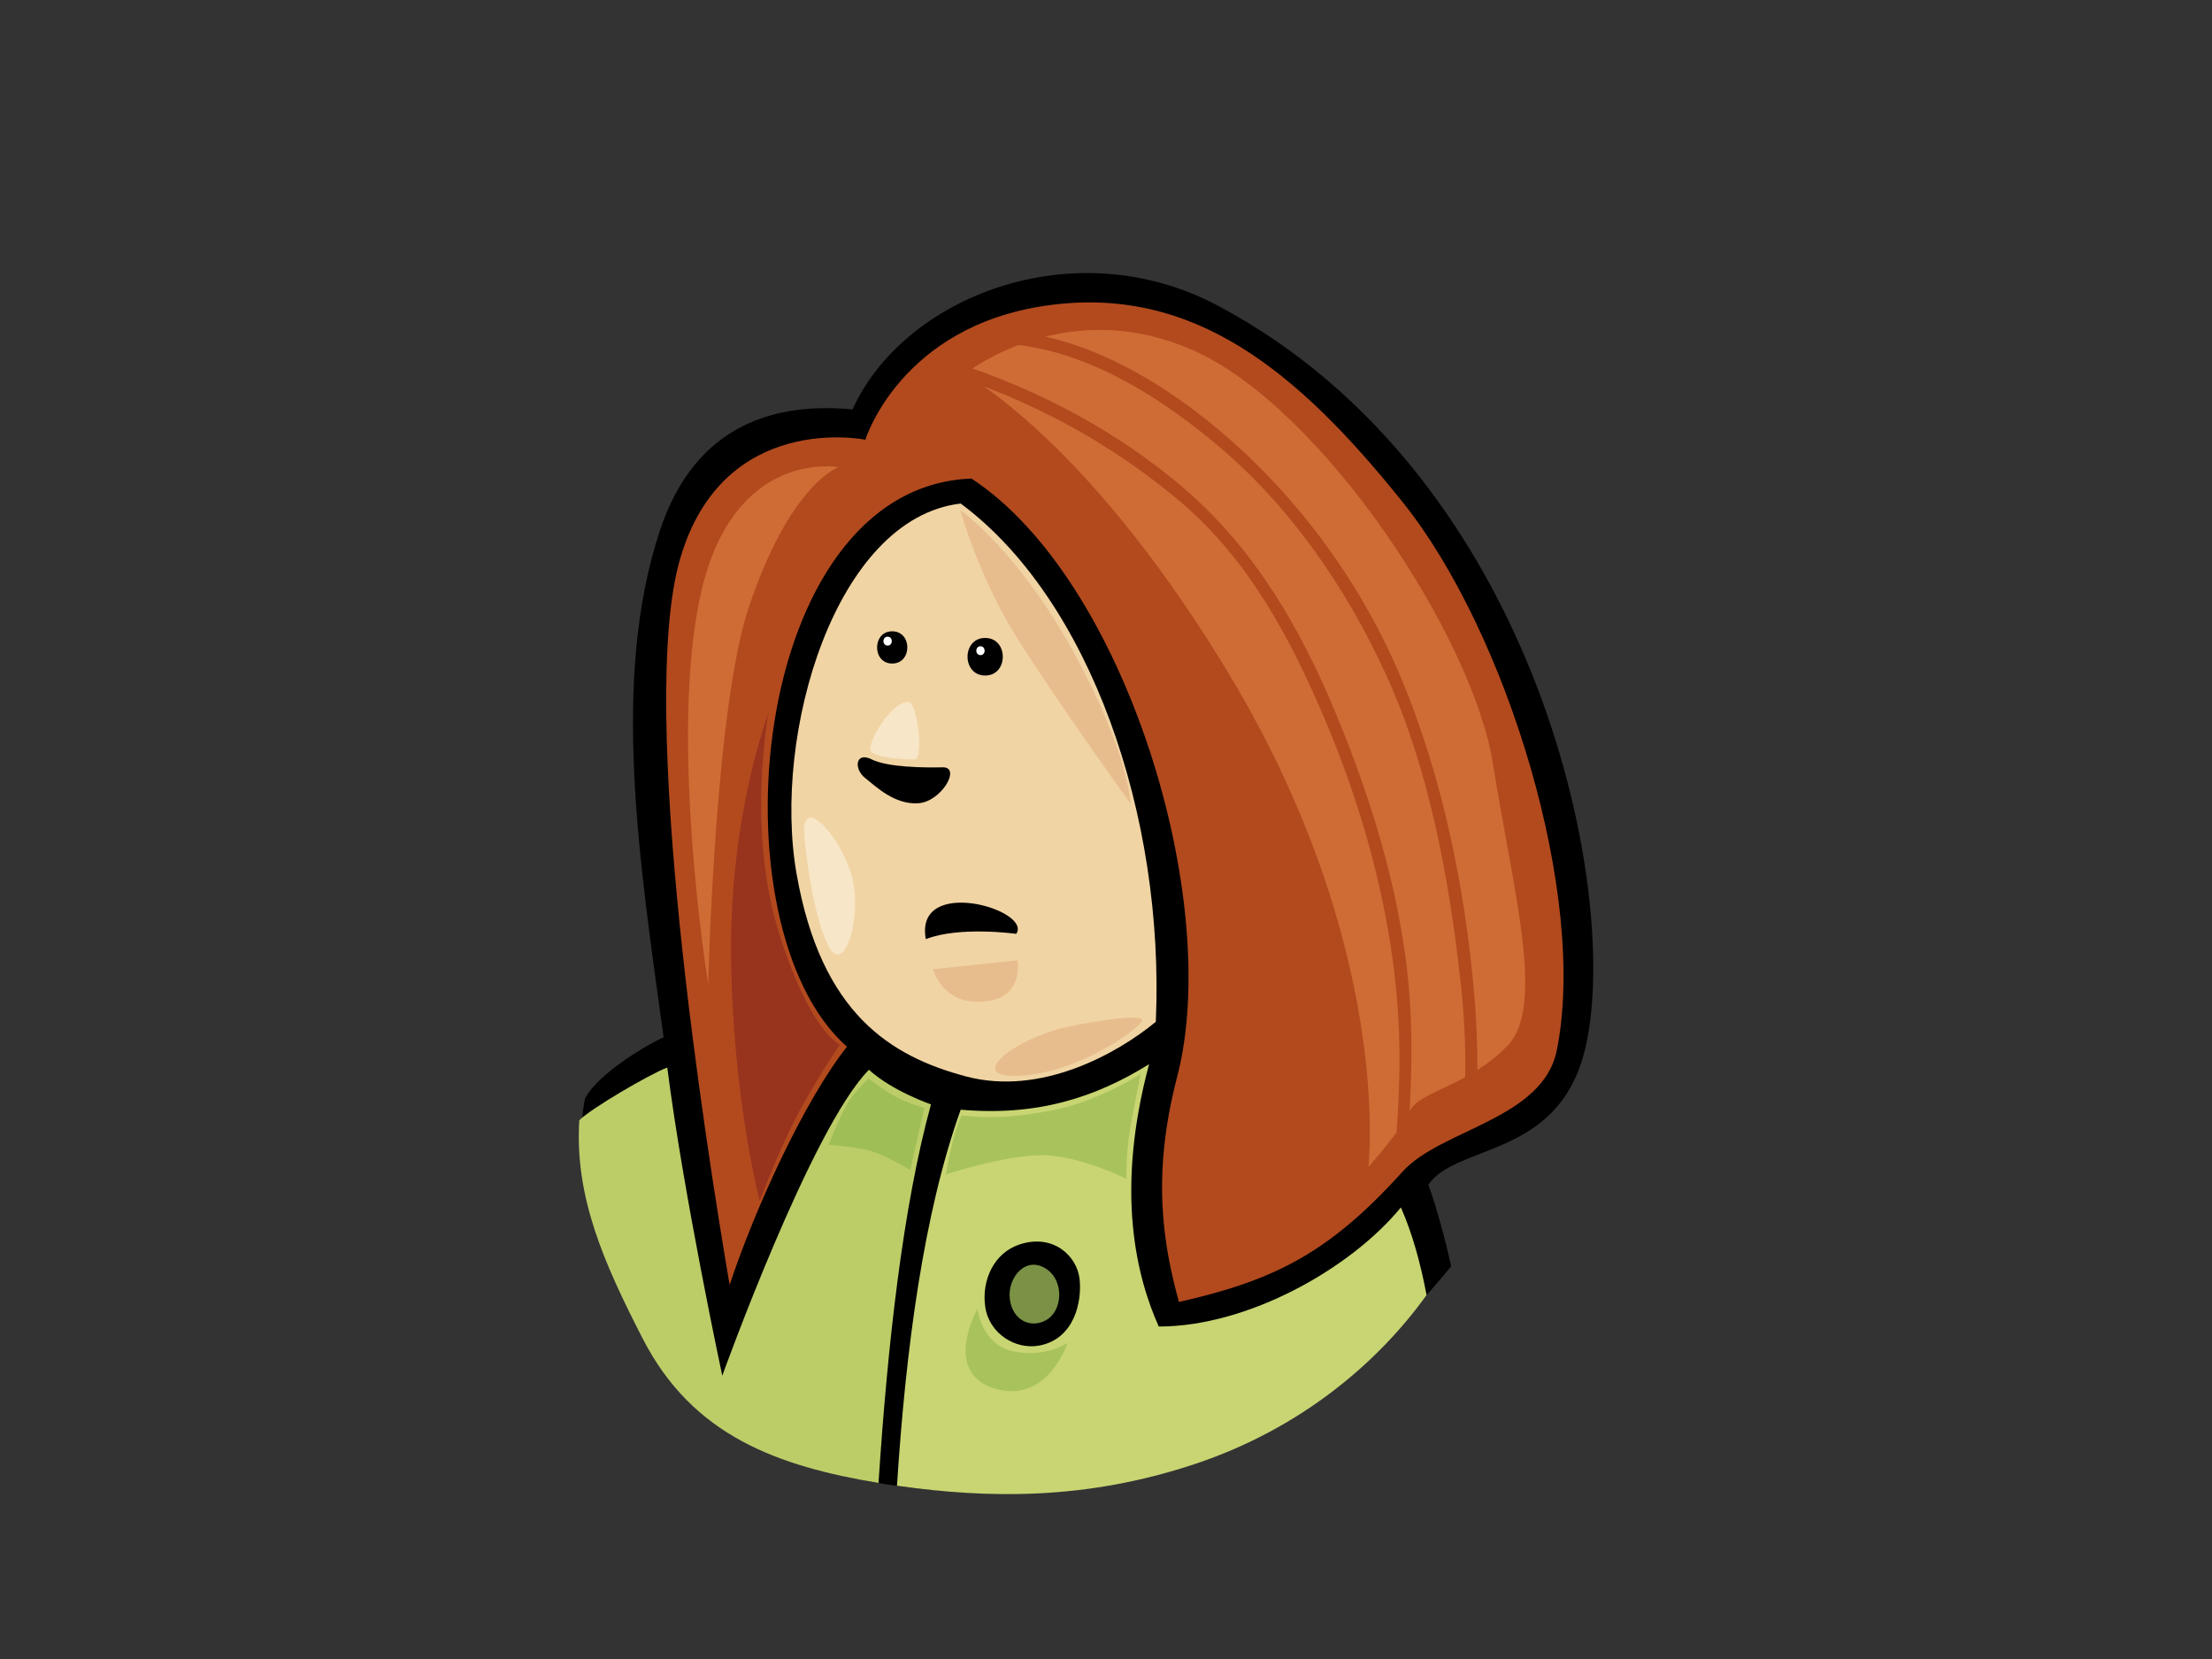 <?xml version="1.0" encoding="utf-8"?>
<!-- Generator: Adobe Illustrator 17.0.0, SVG Export Plug-In . SVG Version: 6.00 Build 0)  -->
<!DOCTYPE svg PUBLIC "-//W3C//DTD SVG 1.1//EN" "http://www.w3.org/Graphics/SVG/1.1/DTD/svg11.dtd">
<svg version="1.1" id="Layer_1" xmlns="http://www.w3.org/2000/svg" xmlns:xlink="http://www.w3.org/1999/xlink" x="0px" y="0px"
	 width="800px" height="600px" viewBox="0 0 800 600" enable-background="new 0 0 800 600" xml:space="preserve">
<rect x="0" y="0" width="800" height="600" fill="#333333" stroke="none"/>
<g>
	<path fill-rule="evenodd" clip-rule="evenodd" d="M211.595,397.274c-4.88,23.004,6.275,47.446,21.087,80.059
		c17.197,37.861,51.172,53.862,88.618,59.602c44.546,6.841,94.475,0.719,134.897-20.558c27.319-14.377,49.301-34.823,68.648-58.399
		c-4.031-18.257-8.257-29.511-8.257-29.511c10.143-14.82,46.434-9.562,56.388-47.861c14.071-54.168-15.258-207.895-132.663-270.133
		c-51.75-27.435-113.394-3.36-131.994,37.607c-27.054-2.61-56.7,4.69-69.647,43.768c-17.902,54.04-7.295,120.372,1.328,183.287
		C235.032,377.296,216.477,387.927,211.595,397.274z"/>
	<path fill-rule="evenodd" clip-rule="evenodd" fill="#B24A1E" d="M507.3,181.607c37.812,47.187,66.993,142.925,55.721,198.32
		c-5.064,24.87-41.947,28.502-55.721,43.765c-26.53,29.402-46.25,39.335-80.918,47.179c-5.689-20.678-9.974-45.659-0.662-81.37
		c16.587-63.608-18.576-179.858-74.381-216.424c-80.83,3.056-94.096,162.402-45.013,205.48
		c-15.222,19.173-33.158,58.129-42.45,86.161c-8.62-50.603-33.524-208.912-17.907-262.6c15.609-53.685,66.996-43.086,66.996-43.086
		s12.597-41.023,65.665-48.549C431.692,102.963,469.494,134.419,507.3,181.607z"/>
	<path fill-rule="evenodd" clip-rule="evenodd" fill="#F1D4A4" d="M418.016,369.548c-14.019,11.552-41.594,26.968-68.698,19.744
		c-27.108-7.222-52.344-22.647-61.226-73.234c-8.877-50.593,14.026-128.647,59.359-133.945
		C394.179,216.801,421.285,294.858,418.016,369.548z"/>
	<path fill-rule="evenodd" clip-rule="evenodd" d="M332.026,290.518c-8.413,0.485-14.955-5.78-19.163-9.155
		c-4.208-3.37-3.422-9.624,2.337-6.745c5.759,2.882,18.805,3.061,25.705,2.893C347.809,277.345,340.439,290.038,332.026,290.518z"/>
	<path fill-rule="evenodd" clip-rule="evenodd" d="M334.828,339.663c-4.205-23.121,38.631-10.644,32.714-1.922
		C367.542,337.741,346.981,334.849,334.828,339.663z"/>
	<path fill-rule="evenodd" clip-rule="evenodd" fill="#BCCD68" d="M209.504,405.18c-1.671,27.552,8.659,51.195,23.01,79.077
		c18.13,35.228,48.959,45.97,85.216,52.082c3.251-49.906,8.828-100.003,18.968-136.923c0,0-14.021-4.817-22.432-12.53
		c-20.87,21.121-53.042,110.647-53.042,110.647s-13.93-64.957-19.897-111.453C234.947,388.49,213.618,400.952,209.504,405.18z"/>
	<path fill-rule="evenodd" clip-rule="evenodd" fill="#C9D572" d="M431.931,529.55c39.047-12.942,66.939-37.384,84.005-61.177
		c-2.296-12.114-5.341-22.795-9.295-31.69c-17.905,21.887-55.05,43.075-87.556,43.075c-7.953-17.775-15.915-48.554-3.5-94.88
		c-19.534,12.127-40.567,18.867-68.134,16.459c-13.487,37.659-19.899,86.926-23.046,136.015
		C358.144,542.056,392.884,542.492,431.931,529.55z"/>
	<path fill-rule="evenodd" clip-rule="evenodd" d="M375.953,486.625c-8.716,1.663-18.224-4.335-19.625-13.972
		c-1.403-9.637,3.152-19.643,12.612-22.647c12.148-3.855,20.569,4.335,21.5,12.527C391.372,470.726,388.57,484.213,375.953,486.625z
		"/>
	<path fill-rule="evenodd" clip-rule="evenodd" fill="#7B9246" d="M378.293,477.471c-5.596,3.11-12.153,0-13.085-7.71
		c-0.934-7.713,5.922-16.047,13.549-10.602C384.837,463.501,384.365,474.096,378.293,477.471z"/>
	<path fill-rule="evenodd" clip-rule="evenodd" d="M322.677,228.319c-7.292,0-7.292,11.66,0,11.66
		C329.974,239.979,329.974,228.319,322.677,228.319z"/>
	<path fill-rule="evenodd" clip-rule="evenodd" d="M356.3,230.721c-8.504,0-8.504,13.593,0,13.593
		C364.798,244.314,364.798,230.721,356.3,230.721z"/>
	<path fill-rule="evenodd" clip-rule="evenodd" fill="#CF6C35" d="M505.088,409.528c0.96-13.238,1.406-26.486,0.734-39.747
		c-1.886-37.314-12.177-75.452-26.667-109.617c-12.532-29.544-27.742-58.004-52.31-78.734
		c-21.407-18.068-45.319-31.923-71.061-41.703c14.34,9.974,49.221,38.668,88.353,103.458c60.189,99.668,50.761,178.89,50.761,178.89
		S500.551,415.738,505.088,409.528z"/>
	<path fill-rule="evenodd" clip-rule="evenodd" fill="#CF6C35" d="M539.958,276.292c-7.251-45.924-61.636-128.689-108.25-149.514
		c-20.667-9.235-39.296-8.602-53.628-5.033c23.241,5.24,45.101,18.896,63.086,34.045c28.201,23.775,51.138,55.008,65.603,89.515
		c14.818,35.332,23.004,75.445,26.364,113.713c0.825,9.357,1.243,18.685,1.18,27.954c3.671-2.322,7.372-5.126,10.823-8.682
		C559.118,363.877,547.206,322.223,539.958,276.292z"/>
	<path fill-rule="evenodd" clip-rule="evenodd" fill="#CF6C35" d="M528.23,354.992c-4.14-37.142-11.347-76.913-26.916-110.922
		c-14.361-31.381-34.515-60.702-60.707-82.783c-20.522-17.292-45.421-33.174-72.21-36.512c-7.712,2.921-13.466,6.345-16.659,8.48
		c27.217,9.557,52.993,23.547,75.31,42.37c26.076,22.006,42.831,50.534,55.997,82.195c13.948,33.524,25.207,70.884,27.059,107.531
		c0.622,12.273,0.379,24.496-0.314,36.702c0.034-0.088,0.088-0.182,0.125-0.27c2.031-4.534,10.491-7.04,20.019-12.247
		C530.108,378.033,529.508,366.481,528.23,354.992z"/>
	<path fill-rule="evenodd" clip-rule="evenodd" fill="#CF6C35" d="M303.255,168.963c0,0-37.807-6.937-49.721,45.392
		c-11.907,52.331,2.592,141.512,2.592,141.512s2.374-98.999,14.498-135.641C285.646,174.841,303.255,168.963,303.255,168.963z"/>
	<path fill-rule="evenodd" clip-rule="evenodd" fill="#98331D" d="M277.877,258.146c0,0-7.767,41.651,3.626,78.493
		c11.398,36.844,22.276,41.117,22.276,41.117s-9.847,14.421-16.579,27.767c-6.732,13.349-12.431,28.836-12.431,28.836
		s-9.837-37.379-10.361-88.641C263.894,294.456,277.877,258.146,277.877,258.146z"/>
	<path fill-rule="evenodd" clip-rule="evenodd" fill="#A9C35C" d="M347.801,403.385c8.807,1.069,18.647,1.069,34.183-2.135
		c15.536-3.204,30.561-12.82,30.561-12.82s-3.11,14.955-4.146,21.894c-1.04,6.944-1.04,16.024-1.04,16.024
		s-17.087-8.545-30.553-8.545c-13.464,0-34.704,6.944-34.704,6.944S344.177,410.864,347.801,403.385z"/>
	<path fill-rule="evenodd" clip-rule="evenodd" fill="#A0BE56" d="M314.135,390.038c0,0,6.213,4.804,10.361,6.942
		c4.146,2.135,9.837,3.738,9.837,3.738s-1.549,6.408-2.584,11.214c-1.038,4.807-2.592,11.214-2.592,11.214
		s-8.807-5.344-14.501-6.945c-5.702-1.6-15.025-2.135-15.025-2.135s3.624-9.079,6.218-13.884
		C308.441,395.374,314.135,390.038,314.135,390.038z"/>
	<path fill-rule="evenodd" clip-rule="evenodd" fill="#A9C35C" d="M353.5,473.341c0,0,1.554,13.355,13.461,15.49
		c11.915,2.135,19.168-3.209,19.168-3.209s-7.253,22.429-26.413,16.556C340.548,496.301,353.5,473.341,353.5,473.341z"/>
	<path fill-rule="evenodd" clip-rule="evenodd" fill="#E8BD8D" d="M347.288,184.452c0,0,20.714,14.418,40.912,51.26
		c20.2,36.849,20.717,55.006,20.717,55.006s-28.486-39.519-41.955-61.411C353.5,207.413,347.288,184.452,347.288,184.452z"/>
	<path fill-rule="evenodd" clip-rule="evenodd" fill="#E8BD8D" d="M337.443,350.527l30.559-3.204c0,0,2.592,13.879-12.431,14.95
		C340.548,363.342,337.443,350.527,337.443,350.527z"/>
	<path fill-rule="evenodd" clip-rule="evenodd" fill="#E8BD8D" d="M381.984,372.419c7.585-2.241,32.631-6.407,31.077-3.209
		c-1.556,3.209-22.276,18.161-42.992,19.762C349.358,390.57,363.856,377.755,381.984,372.419z"/>
	<path fill-rule="evenodd" clip-rule="evenodd" fill="#F7E6C7" d="M315.172,272.024c2.555,2.112,11.915,2.667,15.539,2.667
		c3.621,0,1.027-20.556-2.07-20.82C322.426,253.336,312.581,269.884,315.172,272.024z"/>
	<path fill-rule="evenodd" clip-rule="evenodd" fill="#F7E6C7" d="M290.824,300.326c0,5.365,3.627,33.64,9.326,42.725
		c5.699,9.077,11.915-12.82,7.769-26.704C303.779,302.469,290.824,288.048,290.824,300.326z"/>
	<path fill-rule="evenodd" clip-rule="evenodd" fill="#FFFFFF" d="M354.598,233.735c-2.003,0-2.003,3.201,0,3.201
		C356.603,236.936,356.603,233.735,354.598,233.735z"/>
	<path fill-rule="evenodd" clip-rule="evenodd" fill="#FFFFFF" d="M321.02,230.269c-2.008,0-2.008,3.209,0,3.209
		C323.025,233.478,323.025,230.269,321.02,230.269z"/>
</g>
</svg>
